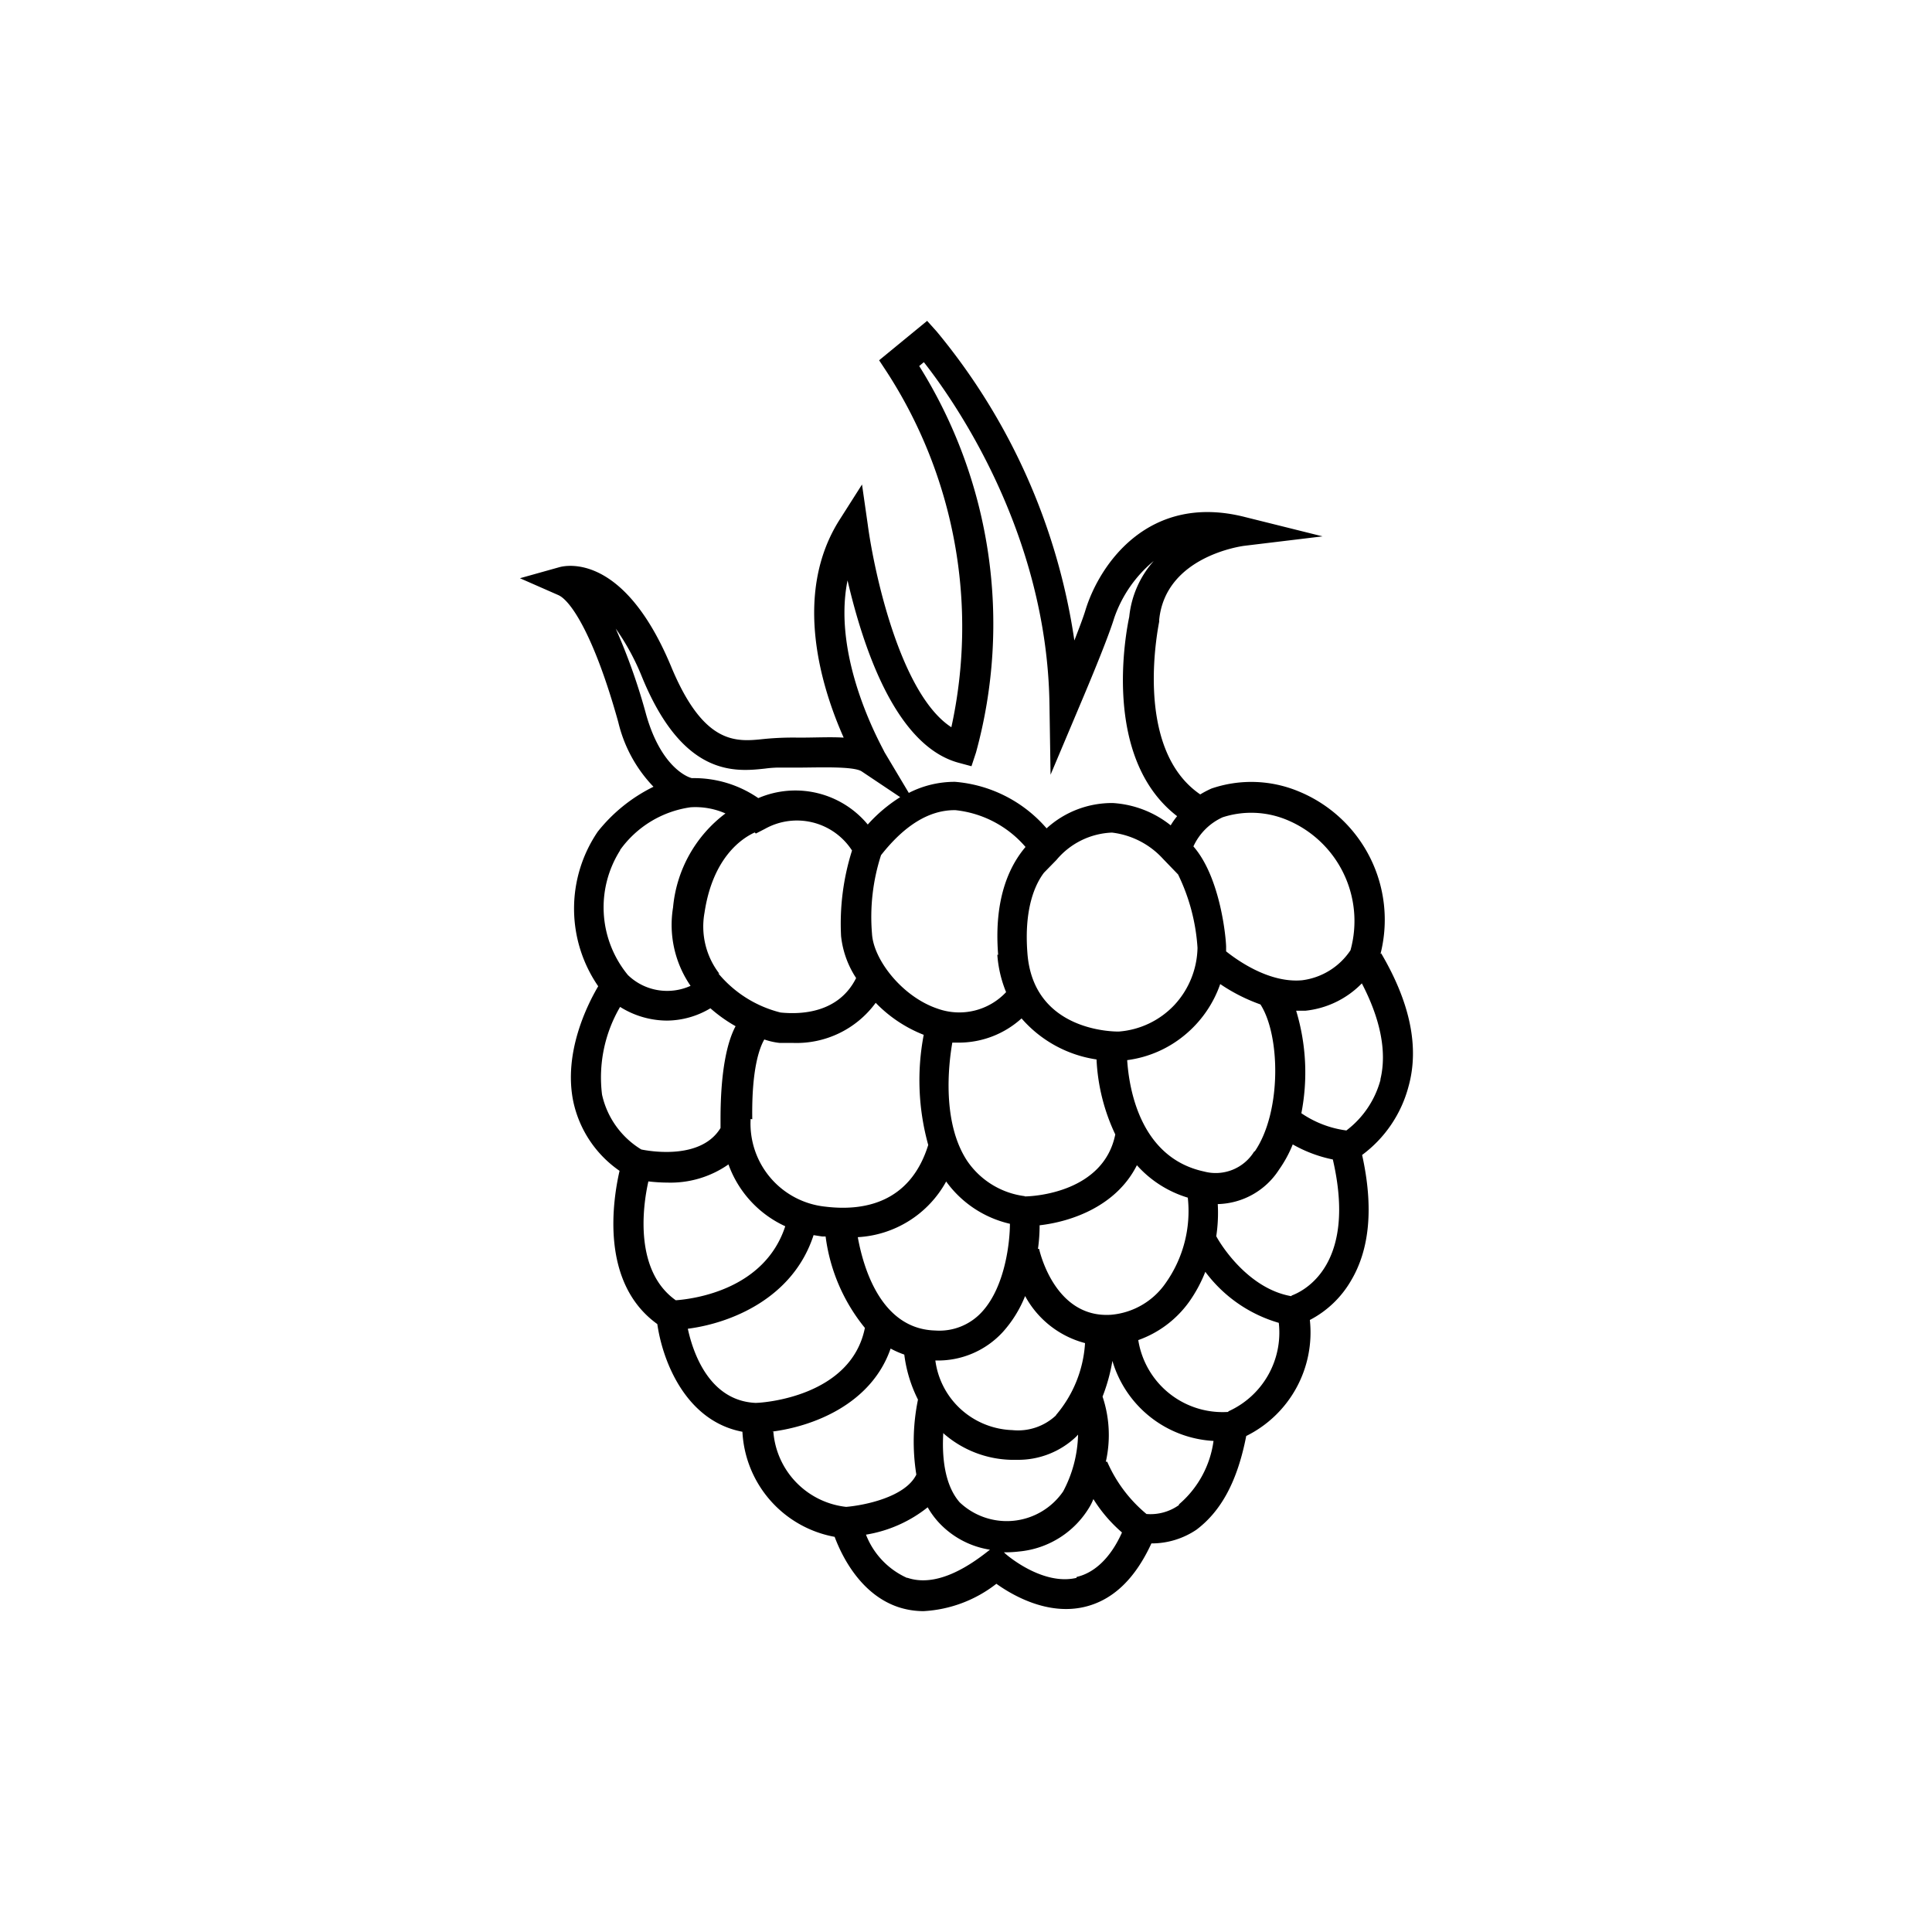 <svg xmlns="http://www.w3.org/2000/svg" viewBox="0 0 141.2 141.2"><defs><style>.cls-1{}.cls-2{fill:none;}</style></defs><g id="Calque_2" data-name="Calque 2"><g id="Layer_1" data-name="Layer 1"><path class="cls-1" d="M100.89,69.73a10.14,10.14,0,0,0-6-11.9,9,9,0,0,0-6.35-.2,7.06,7.06,0,0,0-.82.43c-5-3.41-3-12.54-3-12.64v-.13c.47-4.62,6-5.37,6.22-5.4l5.72-.69L91,37.79C84,36,80.39,41.18,79.34,44.56c-.16.54-.48,1.37-.82,2.25h0A45.78,45.78,0,0,0,68.46,24.23l-.7-.78-3.51,2.88.54.82h0a34.26,34.26,0,0,1,4.74,26c-3.71-2.4-5.64-11.29-6.11-14.81L63,35.41l-1.59,2.5c-3.58,5.54-1.3,12.51.25,16-.94-.06-2.06,0-3.28,0a21.58,21.58,0,0,0-2.56.1c-2,.21-4.38.48-6.78-5.32-3.46-8.29-7.67-7.37-8.15-7.24L38,42.26l2.8,1.23c.95.41,2.67,3.1,4.39,9.3h0a10.2,10.2,0,0,0,2.57,4.71,11.85,11.85,0,0,0-4.08,3.29l-.06.09a10,10,0,0,0,.1,11.2c-.85,1.44-2.53,4.89-1.83,8.38a8.24,8.24,0,0,0,3.39,5.11c-.5,2.19-1.43,8.19,2.76,11.2.39,2.73,2.09,7.09,6.22,7.87h0A8.23,8.23,0,0,0,61,112.32c.5,1.34,1.86,4.19,4.64,5.13a5.89,5.89,0,0,0,1.86.3,9.47,9.47,0,0,0,5.32-2c1.19.85,3.72,2.31,6.4,1.7,2.06-.47,3.71-2,4.93-4.65a5.85,5.85,0,0,0,3.29-1c1.82-1.37,3-3.56,3.64-6.85a8.44,8.44,0,0,0,4.65-8.48,7.43,7.43,0,0,0,3-2.86c1.39-2.32,1.66-5.41.82-9.2h0a9.12,9.12,0,0,0,3.39-5c.81-2.9.1-6.17-2-9.74Zm-11.53-10a6.79,6.79,0,0,1,4.64.17,8,8,0,0,1,4.7,9.55,5,5,0,0,1-3.52,2.19c-2.39.23-4.73-1.44-5.57-2.11v-.32c0-.56-.39-5.06-2.39-7.35a4.31,4.31,0,0,1,2.14-2.13Zm2.3,24.43A3.3,3.3,0,0,1,88,85.62c-4.65-1-5.48-6-5.62-8.14h0a8.25,8.25,0,0,0,4.19-1.82,8.41,8.41,0,0,0,2.61-3.74,12.9,12.9,0,0,0,2.94,1.49c1.47,2.28,1.54,7.88-.41,10.73Zm-29,6.26a7.86,7.86,0,0,0,6.49-4.07,7.94,7.94,0,0,0,4.66,3.09c0,1.31-.34,4.54-2,6.39h0a4.21,4.21,0,0,1-3.46,1.41c-4-.11-5.27-4.67-5.66-6.83Zm-7.68-8.62c-.06-3.66.53-5.23.88-5.83h0a5.16,5.16,0,0,0,1.1.25h.94A7.17,7.17,0,0,0,64,73.29a9.92,9.92,0,0,0,3.51,2.34,17.67,17.67,0,0,0,.33,8.05c-1.33,4.28-4.77,4.84-7.5,4.51a6.1,6.1,0,0,1-5.48-6.41Zm-2.4-10.63a5.64,5.64,0,0,1-1.09-4.47c.6-4,2.7-5.42,3.67-5.86l.08.08.68-.35a4.79,4.79,0,0,1,6.35,1.59,17.69,17.69,0,0,0-.8,6.26,6.89,6.89,0,0,0,1.1,3.06C61.31,74,58.64,74.16,57.05,74a8.62,8.62,0,0,1-4.56-2.87Zm33.52-7.26h0a14.32,14.32,0,0,1,1.42,5.36,6.32,6.32,0,0,1-1.69,4.18,6.22,6.22,0,0,1-4.06,1.94s-6.23.17-6.68-5.71c-.26-3.29.57-5.06,1.21-5.9l.91-.93h0a5.56,5.56,0,0,1,4.06-2A6,6,0,0,1,85,62.77ZM74.89,87.42a6,6,0,0,1-4.2-2.57c-1.83-2.77-1.39-6.93-1.09-8.65h.55a6.83,6.83,0,0,0,4.51-1.77,9,9,0,0,0,5.48,3,14.29,14.29,0,0,0,1.37,5.48c-.85,4.21-5.89,4.53-6.62,4.53Zm-2-17.64a8.84,8.84,0,0,0,.64,2.73,4.69,4.69,0,0,1-5,1.21c-2.62-.88-4.7-3.61-4.8-5.48a14.68,14.68,0,0,1,.66-5.74q2.58-3.28,5.36-3.29h.07a7.83,7.83,0,0,1,5.13,2.69c-1,1.18-2.35,3.51-2,7.88Zm-3.91,35h0a7.77,7.77,0,0,0,4.9,1.91h.43A6.14,6.14,0,0,0,78.65,105l.14-.15h0A9.25,9.25,0,0,1,77.7,109a5,5,0,0,1-7.56.8c-1.14-1.3-1.3-3.42-1.2-5.07Zm8.22-1.36a4.05,4.05,0,0,1-3.21,1.1A5.9,5.9,0,0,1,70.23,103a5.84,5.84,0,0,1-1.87-3.57,6.43,6.43,0,0,0,4.94-2.09,8.77,8.77,0,0,0,1.62-2.62,7,7,0,0,0,4.38,3.44,8.94,8.94,0,0,1-2.14,5.28Zm4-7.33c-4.1.27-5.21-4.61-5.26-4.82h-.08a12.43,12.43,0,0,0,.12-1.72c2.37-.27,5.62-1.42,7.11-4.39a8.13,8.13,0,0,0,3.72,2.37,9.09,9.09,0,0,1-1.61,6.23,5.41,5.41,0,0,1-4,2.33ZM61.94,42.41c1.09,4.66,3.41,12,8.06,13.32L71,56l.33-1h0a35.51,35.51,0,0,0-4.15-28.25l.34-.28c2.19,2.78,9,12.45,9.18,25l.08,5.15,2-4.74c.08-.2,2.08-4.85,2.65-6.71h0A9.35,9.35,0,0,1,84.32,41a7.24,7.24,0,0,0-1.79,4.08c-.21,1-2.06,10.29,3.5,14.57h0a5.35,5.35,0,0,0-.47.67,7.51,7.51,0,0,0-4.22-1.63,7.09,7.09,0,0,0-4.85,1.85,9.89,9.89,0,0,0-6.69-3.4,7.35,7.35,0,0,0-3.38.81l-1.79-3c0-.1-3.87-6.65-2.69-12.52ZM45,45.94a17.27,17.27,0,0,1,1.93,3.56c3,7.3,6.8,6.91,9,6.67a8.12,8.12,0,0,1,.85-.07h1.54c1.42,0,4.07-.12,4.66.28l2.81,1.88a11.15,11.15,0,0,0-2.37,2,6.87,6.87,0,0,0-8-1.93,8.28,8.28,0,0,0-4.84-1.46c-.11,0-2.2-.59-3.35-4.62h0A43.92,43.92,0,0,0,45,45.94Zm.3,16.21A7.64,7.64,0,0,1,50.47,59a5.45,5.45,0,0,1,2.55.45,9.68,9.68,0,0,0-3.83,6.87,7.86,7.86,0,0,0,1.28,5.73,4.15,4.15,0,0,1-2.41.31,4.1,4.1,0,0,1-2.17-1.1,7.78,7.78,0,0,1-.55-9.14ZM44,80a10.2,10.2,0,0,1,1.32-6.41,6.5,6.5,0,0,0,3.42,1,6.26,6.26,0,0,0,3.18-.9A10.88,10.88,0,0,0,53.76,75c-.59,1.1-1.1,3.17-1.1,6.78v.66c-1.4,2.3-5,1.73-5.79,1.57h0A6.27,6.27,0,0,1,44,80Zm3.28,6.33a12.62,12.62,0,0,0,1.51.1,7.38,7.38,0,0,0,4.45-1.33,7.92,7.92,0,0,0,4.15,4.52c-1.51,4.62-6.64,5.31-8,5.41-3-2.12-2.45-6.73-2-8.7Zm3,10.78c3.09-.4,7.67-2.19,9.18-6.84l.64.1h.24a13.23,13.23,0,0,0,2.87,6.68c-1,5-7.38,5.48-8,5.48-3.34-.16-4.55-3.6-4.94-5.42Zm6.14,7.52c3-.38,7.26-2,8.67-6.07h0a6.92,6.92,0,0,0,1,.44,10.06,10.06,0,0,0,1,3.29,15.29,15.29,0,0,0-.12,5.48c-.81,1.66-3.83,2.25-5.13,2.36a6,6,0,0,1-5.32-5.5Zm9.87,10.69h0a5.74,5.74,0,0,1-3-3.16,9.75,9.75,0,0,0,4.51-2,6.05,6.05,0,0,0,.8,1.1,6.46,6.46,0,0,0,3.75,2l-.22.17c-2.28,1.79-4.24,2.42-5.82,1.88Zm12.38,0c-2.5.59-5.14-1.72-5.16-1.74l-.14-.13h.12a8.39,8.39,0,0,0,1-.06,6.71,6.71,0,0,0,5.16-3.29,3.82,3.82,0,0,0,.26-.54A10.61,10.61,0,0,0,82,112c-.82,1.84-2,2.95-3.31,3.25ZM86.16,110h0a3.58,3.58,0,0,1-2.37.65,10.29,10.29,0,0,1-2.87-3.82h-.1a8.86,8.86,0,0,0-.24-4.76,13.11,13.11,0,0,0,.72-2.61,8.17,8.17,0,0,0,7.39,5.85,7.38,7.38,0,0,1-2.52,4.63Zm3.61-6.81h0a6.24,6.24,0,0,1-6.58-5.25,7.78,7.78,0,0,0,3.72-2.8,10.29,10.29,0,0,0,1.18-2.19,10.24,10.24,0,0,0,5.37,3.73,6.31,6.31,0,0,1-3.69,6.47Zm4.6-8.46c-3-.52-5-3.49-5.48-4.38h0A11.45,11.45,0,0,0,89,88a5.47,5.47,0,0,0,4.48-2.52,8.94,8.94,0,0,0,1-1.84,9.88,9.88,0,0,0,2.93,1.1c1.78,7.68-2.09,9.6-3,9.94Zm6.52-15.8a6.88,6.88,0,0,1-2.49,3.69,7.58,7.58,0,0,1-3.29-1.26,15.58,15.58,0,0,0-.38-7.49h.66a6.73,6.73,0,0,0,4.14-2c1.36,2.61,1.84,5,1.36,7Z"/><rect class="cls-2" width="141.2" height="141.2" rx="70.6"/></g></g></svg>